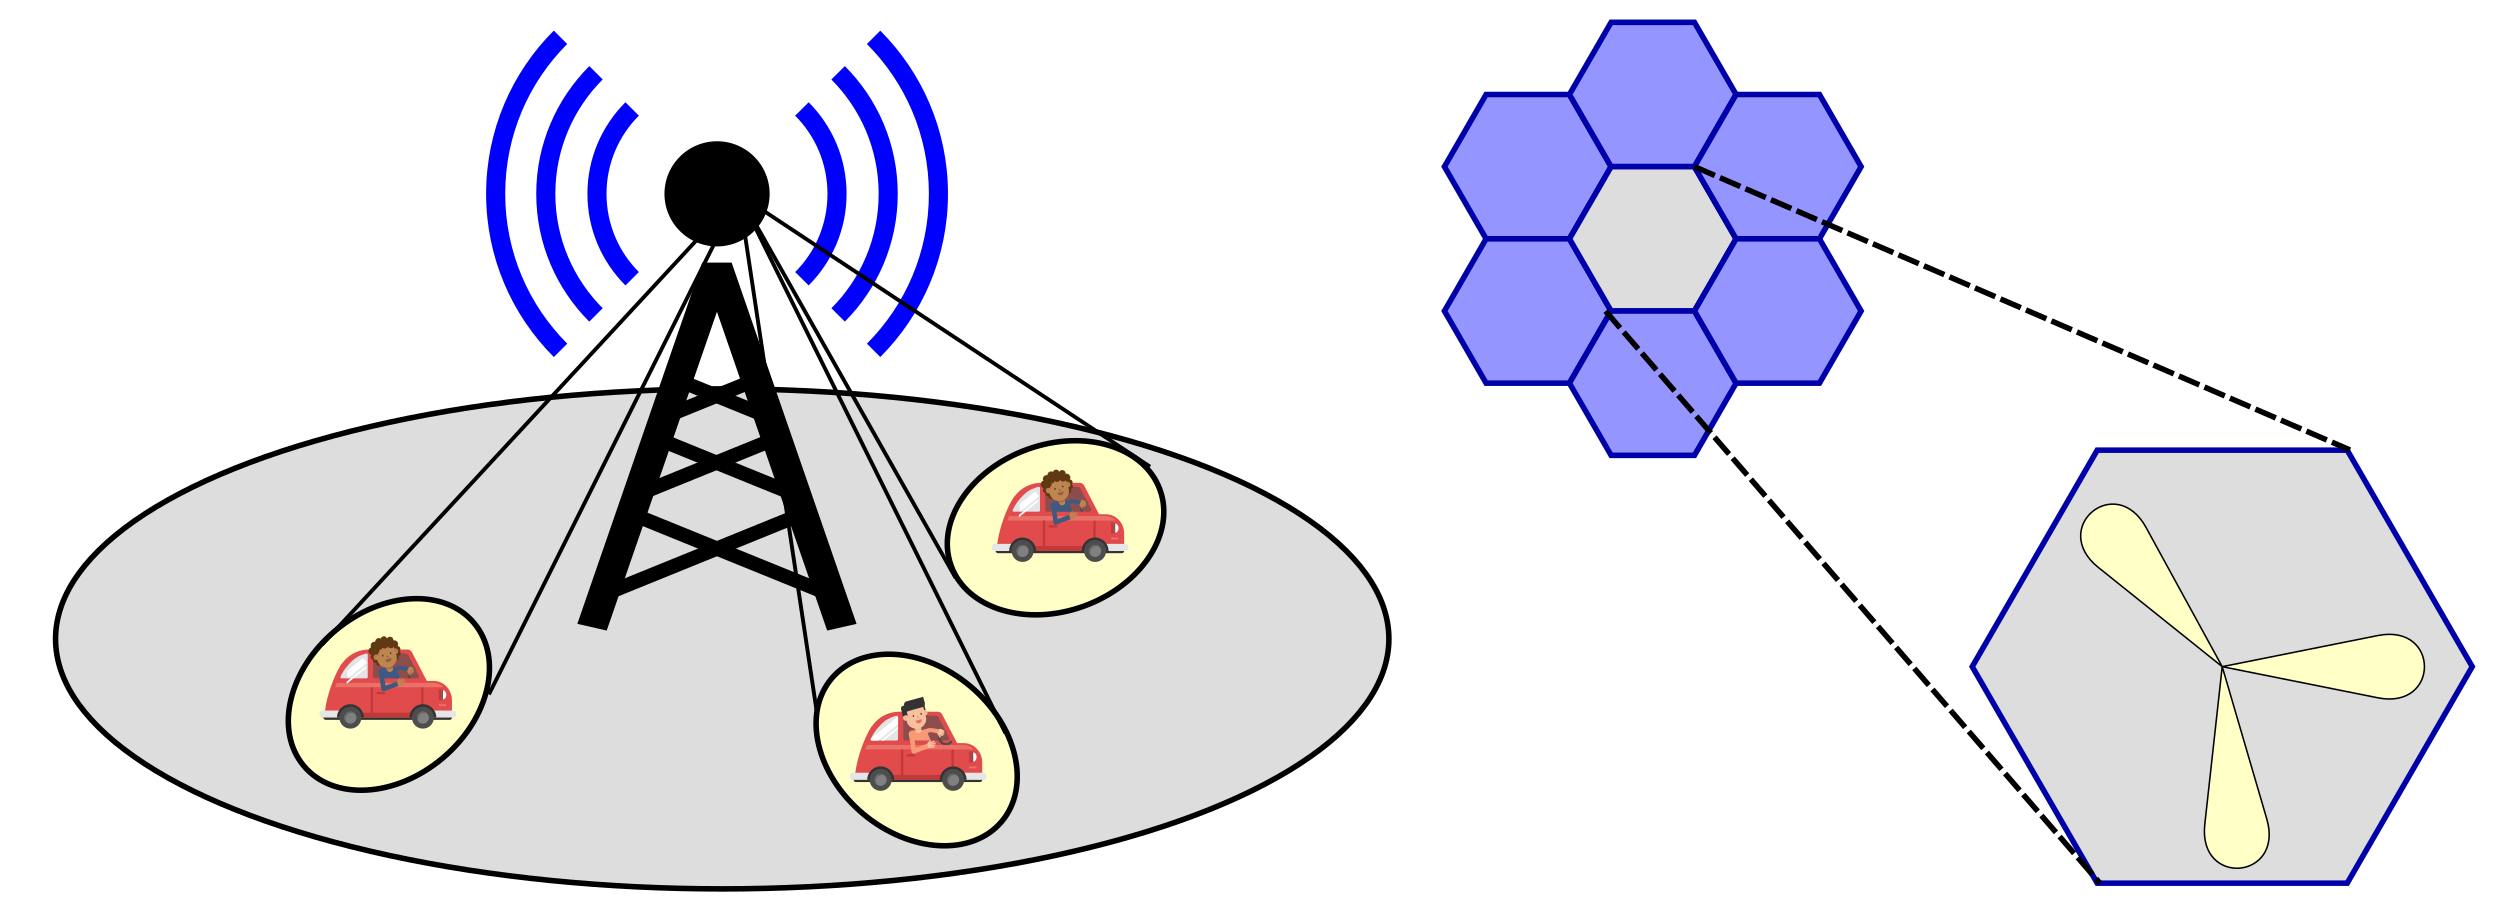 <svg width="450" height="165" viewBox="0 0 450 165" xmlns="http://www.w3.org/2000/svg"><ellipse cx="130" cy="115" rx="120" ry="45" transform="rotate(0 130 115)" stroke-width="1" stroke="#000000" fill="#dddddd"></ellipse><ellipse cx="70" cy="125" rx="20" ry="15" transform="rotate(-40 70 125)" stroke-width="1" stroke="#000000" fill="#FFFFC6"></ellipse><ellipse cx="190" cy="95" rx="20" ry="15" transform="rotate(-20 190 95)" stroke-width="1" stroke="#000000" fill="#FFFFC6"></ellipse><ellipse cx="165" cy="135" rx="20" ry="15" transform="rotate(40 165 135)" stroke-width="1" stroke="#000000" fill="#FFFFC6"></ellipse><polygon points="290,30 282.5,42.99 267.5,42.99 260,30 267.5,17.01 282.5,17.01" stroke="#0000aa" stroke-width="1" fill="#9595FF"></polygon><polygon points="290,55.981 282.5,68.971 267.5,68.971 260,55.981 267.5,42.99 282.5,42.99" stroke="#0000aa" stroke-width="1" fill="#9595FF"></polygon><polygon points="312.5,17.01 305,30 290,30 282.5,17.01 290,4.019 305,4.019" stroke="#0000aa" stroke-width="1" fill="#9595FF"></polygon><polygon points="312.5,42.99 305,55.981 290,55.981 282.5,42.99 290,30 305,30" fill="#dddddd" stroke="#0000aa" stroke-width="1"></polygon><polygon points="312.5,68.971 305,81.962 290,81.962 282.5,68.971 290,55.981 305,55.981" stroke="#0000aa" stroke-width="1" fill="#9595FF"></polygon><polygon points="335,30 327.5,42.99 312.5,42.99 305,30 312.5,17.01 327.5,17.01" stroke="#0000aa" stroke-width="1" fill="#9595FF"></polygon><polygon points="335,55.981 327.5,68.971 312.5,68.971 305,55.981 312.5,42.99 327.5,42.99" stroke="#0000aa" stroke-width="1" fill="#9595FF"></polygon><polygon points="445,120 422.5,158.971 377.5,158.971 355,120 377.5,81.029 422.5,81.029" fill="#dddddd" stroke="#0000aa" stroke-width="1"></polygon><g transform="translate(130,115) rotate(0) scale(1)"><g transform="translate(-48,-115) scale(0.55)"><g><svg xmlns:dc="http://purl.org/dc/elements/1.1/" xmlns:cc="http://creativecommons.org/ns#" xmlns:rdf="http://www.w3.org/1999/02/22-rdf-syntax-ns#" xmlns:svg="http://www.w3.org/2000/svg" xmlns="http://www.w3.org/2000/svg" version="1.1" width="171.156" height="215.574" id="svg2">
  <title id="title8321">Wireless Symbol</title>
  <defs id="defs4"></defs>
  <path d="M 32.156,10.001 C 18.47,23.681 10,42.586 10,63.438 10,84.291 18.471,103.167 32.156,116.844 L 32.188,116.844 36.562,112.469 C 24.018,99.932 16.25,82.602 16.25,63.438 16.25,44.274 23.985,26.947 36.531,14.407 L 32.156,10.001 z M 139,10.032 134.625,14.407 C 147.165,26.947 154.906,44.274 154.906,63.438 154.906,82.602 147.162,99.932 134.625,112.469 L 139,116.844 C 152.677,103.167 161.156,84.291 161.156,63.438 161.156,42.594 152.671,23.711 139,10.032 z M 43.781,21.626 C 33.069,32.338 26.406,47.122 26.406,63.438 26.406,79.754 33.032,94.541 43.75,105.251 L 43.781,105.251 48.156,100.876 C 38.579,91.306 32.656,78.065 32.656,63.438 32.656,48.811 38.584,35.573 48.156,26.001 L 43.781,21.626 z M 127.406,21.626 123,26.001 C 123.005,26.006 122.995,26.027 123,26.032 132.556,35.603 138.469,48.819 138.469,63.438 138.469,78.065 132.562,91.306 123,100.876 L 127.406,105.251 C 138.108,94.541 144.719,79.754 144.719,63.438 144.719,47.122 138.112,32.338 127.406,21.626 z M 55.594,33.469 C 47.911,41.152 43.156,51.745 43.156,63.438 43.156,75.131 47.908,85.729 55.594,93.407 L 55.625,93.407 60,89.032 C 53.454,82.494 49.406,73.442 49.406,63.438 49.406,53.434 53.458,44.386 60,37.844 L 55.594,33.469 z M 115.562,33.469 111.156,37.844 C 111.161,37.85 111.151,37.87 111.156,37.876 117.682,44.416 121.719,53.442 121.719,63.438 121.719,73.442 117.686,82.494 111.156,89.032 L 115.562,93.407 C 123.233,85.729 127.969,75.131 127.969,63.438 127.969,51.745 123.238,41.152 115.562,33.469 z" id="path2987" style="font-size:medium;font-style:normal;font-variant:normal;font-weight:normal;font-stretch:normal;text-indent:0;text-align:start;text-decoration:none;line-height:normal;letter-spacing:normal;word-spacing:normal;text-transform:none;direction:ltr;block-progression:tb;writing-mode:lr-tb;text-anchor:start;baseline-shift:baseline;color:#000000;fill:#0000ff;fill-opacity:1;stroke:none;stroke-width:7.5;marker:none;visibility:visible;display:inline;overflow:visible;enable-background:accumulate;font-family:Sans;-inkscape-font-specification:Sans"></path>
  <path d="M 102.788,63.439 A 17.207,17.207 0 1 1 68.373,63.439 17.207,17.207 0 1 1 102.788,63.439 z" id="path2985" style="color:#000000;fill:#000000;fill-opacity:1;stroke:none;stroke-width:5;marker:none;visibility:visible;display:inline;overflow:visible;enable-background:accumulate"></path>
  <g transform="matrix(0.808,0,0,0.656,-203.026,-230.802)" id="g3953">
    <path d="M 308.214,658.791 357.143,484.505 406.071,658.791" id="path3821" style="fill:none;stroke:#000000;stroke-width:12.365;stroke-linecap:square;stroke-linejoin:bevel;stroke-miterlimit:4;stroke-opacity:1;stroke-dasharray:none"></path>
    <g transform="translate(-155.323,39.598)" id="g3914">
      <path d="M 465.176,609.562 547.756,568.255" id="path3823" style="fill:none;stroke:#000000;stroke-width:6.87;stroke-linecap:butt;stroke-linejoin:miter;stroke-miterlimit:4;stroke-opacity:1;stroke-dasharray:none"></path>
      <path d="M 559.756,609.562 477.176,568.255" id="path3823-6" style="fill:none;stroke:#000000;stroke-width:6.87;stroke-linecap:butt;stroke-linejoin:miter;stroke-miterlimit:4;stroke-opacity:1;stroke-dasharray:none"></path>
    </g>
    <g transform="matrix(0.609,0,0,0.609,44.82,225.808)" id="g3914-5">
      <path d="M 465.176,609.562 547.756,568.255" id="path3823-7" style="fill:none;stroke:#000000;stroke-width:11.272;stroke-linecap:butt;stroke-linejoin:miter;stroke-miterlimit:4;stroke-opacity:1;stroke-dasharray:none"></path>
      <path d="M 559.756,609.562 477.176,568.255" id="path3823-6-6" style="fill:none;stroke:#000000;stroke-width:11.272;stroke-linecap:butt;stroke-linejoin:miter;stroke-miterlimit:4;stroke-opacity:1;stroke-dasharray:none"></path>
    </g>
    <g transform="matrix(0.511,0,0,0.511,95.088,249.879)" id="g3914-9">
      <path d="M 465.176,609.562 547.756,568.255" id="path3823-1" style="fill:none;stroke:#000000;stroke-width:13.434;stroke-linecap:butt;stroke-linejoin:miter;stroke-miterlimit:4;stroke-opacity:1;stroke-dasharray:none"></path>
      <path d="M 559.756,609.562 477.176,568.255" id="path3823-6-4" style="fill:none;stroke:#000000;stroke-width:13.434;stroke-linecap:butt;stroke-linejoin:miter;stroke-miterlimit:4;stroke-opacity:1;stroke-dasharray:none"></path>
    </g>
  </g>
</svg></g></g></g><g transform="translate(73,125) rotate(0) scale(1)"><g transform="translate(-37.5,-15.5) scale(0.15)"><g><svg version="1.1" id="Layer_1" xmlns="http://www.w3.org/2000/svg" xmlns:xlink="http://www.w3.org/1999/xlink" x="0px" y="0px" viewBox="0 0 1920 1080" style="enable-background:new 0 0 1920 1080;" xml:space="preserve">
<style type="text/css">
	.blckst0{fill:#E24B4B;}
	.blckst1{fill:#E6E6E6;}
	.blckst2{fill:#C13A3A;}
	.blckst3{fill:#333333;}
	.blckst4{fill:#4D4D4D;}
	.blckst5{fill:#808080;}
	.blckst6{fill:#666666;}
	.blckst7{fill:#EA7168;}
	.blckst8{fill:#E2E4E8;}
	.blckst9{fill:#8E4D4D;}
	.blckst10{fill:#405A7F;}
	.blckst11{fill:#BF844F;}
	.blckst12{clip-path:url(#SVGID_2_);fill:none;stroke:#4D4D4D;stroke-width:18;stroke-miterlimit:10;}
	.blckst13{fill:#A06D42;}
	.blckst14{fill:#603813;}
	.blckst15{fill:#8C6239;}
	.blckst16{clip-path:url(#SVGID_4_);fill:#FFFFFF;}
	.blckst17{fill:#FFFFFF;}
</style>
<path class="blckst0" d="M626,433.2c0,0-41,46.9-86.2,174.4c-49.4,139.3-49.4,217.9-49.4,217.9h67.8L626,433.2z"></path>
<path class="blckst0" d="M1488.1,858.7H471.5l105-288.5h768c79.3,0,143.5,68,143.5,151.9V858.7z"></path>
<path class="blckst1" d="M603.8,859.5H469.6c-11.7,0-21.2-9.5-21.2-21.2v-14.5c0-11.7,9.5-21.2,21.2-21.2h134.2V859.5z"></path>
<rect x="776.6" y="819.8" class="blckst2" width="396.8" height="38.7"></rect>
<path class="blckst1" d="M1331.6,859.5h168c11.7,0,21.2-9.5,21.2-21.2v-14.5c0-11.7-9.5-21.2-21.2-21.2h-168V859.5z"></path>
<path class="blckst3" d="M690.2,752.8c-58.4,0-105.7,47.3-105.7,105.7h211.4C795.9,800.1,748.6,752.8,690.2,752.8z"></path>
<path class="blckst3" d="M1470.8,875.8H495.7c-9.6,0-17.3-7.7-17.3-17.3v0h1009.7v0C1488.1,868,1480.3,875.8,1470.8,875.8z"></path>
<circle class="blckst4" cx="690.2" cy="858.5" r="86.4"></circle>
<circle class="blckst5" cx="690.2" cy="858.5" r="47.2"></circle>
<path class="blckst6" d="M653,868.5c0-26.1,21.1-47.2,47.2-47.2c10.5,0,20.2,3.4,28,9.2c-8.6-11.7-22.4-19.2-38-19.2  c-26.1,0-47.2,21.1-47.2,47.2c0,15.6,7.6,29.4,19.2,38C656.4,888.7,653,879,653,868.5z"></path>
<rect x="1245.8" y="619.4" class="blckst2" width="18.7" height="206.1"></rect>
<path class="blckst3" d="M1259.8,752.8c-58.4,0-105.7,47.3-105.7,105.7h211.4C1365.5,800.1,1318.1,752.8,1259.8,752.8z"></path>
<circle class="blckst4" cx="1259.8" cy="858.5" r="86.4"></circle>
<circle class="blckst5" cx="1259.8" cy="858.5" r="47.2"></circle>
<path class="blckst6" d="M1222.5,868.5c0-26.1,21.1-47.2,47.2-47.2c10.5,0,20.2,3.4,28,9.2c-8.6-11.7-22.4-19.2-38-19.2  c-26.1,0-47.2,21.1-47.2,47.2c0,15.6,7.6,29.4,19.2,38C1226,888.7,1222.5,879,1222.5,868.5z"></path>
<path class="blckst7" d="M1420.2,619.4H570.4l14.1-35.2H1335C1367,584.2,1401.4,597.4,1420.2,619.4z"></path>
<path class="blckst0" d="M1297.8,583.9H576.5v0c0-143.9,116.6-260.5,260.5-260.5h302.8c13.9,0,26.7,7.8,33.1,20.1L1297.8,583.9z"></path>
<path class="blckst8" d="M621.5,550c-7.4,0-12.2-7-9-13c13-24.6,23.7-55.8,84.6-117.6c44.7-45.4,91.4-56.8,116.4-64.4  c6.5-1.9,13.2,2.5,13.2,8.7v177.2c0,5-4.5,9.1-10,9.1H621.5z"></path>
<path class="blckst2" d="M954.2,675.5h-50c-5.4,0-9.8-4.4-9.8-9.8l0,0c0-5.4,4.4-9.8,9.8-9.8h50c5.4,0,9.8,4.4,9.8,9.8l0,0  C964,671.2,959.6,675.5,954.2,675.5z"></path>
<path class="blckst9" d="M1214.8,550H882.2c-8,0-14.5-6.5-14.5-14.5V369c0-8,6.5-14.5,14.5-14.5h247.2c5.4,0,10.4,3,12.9,7.9l85.4,166.5  C1232.6,538.5,1225.6,550,1214.8,550z"></path>
<g>
	<path class="blckst10" d="M1083.7,550h-152l-20.5-48c0-17.5,10.8-31.7,24.2-31.7H1039c13.4,0,16.3,12.7,24.2,31.7L1083.7,550z"></path>
	<path class="blckst10" d="M1180.3,481.3l0.1,2c0.6,9.6-5.7,17.8-14.1,18.4c0,0-76.3-21.9-90-17c-19.6,7-66,22.8-66,22.8   c-8.4,0.5-15.7-6.8-16.3-16.4l-0.1-2c-0.6-9.6,5.7-17.8,14.1-18.4c0,0,35.2-12.5,58.8-18c21.9-5.1,97.2,12.2,97.2,12.2   C1172.4,464.3,1179.7,471.7,1180.3,481.3z"></path>
	<path class="blckst10" d="M925.3,479.5l2-0.3c9.5-1.6,18.5,4.9,20.1,14.4L970.2,631c1.6,9.5-4.9,18.5-14.4,20.1l-2,0.3   c-9.5,1.6-18.5-4.9-20.1-14.4L911,499.6C909.4,490.1,915.8,481.1,925.3,479.5z"></path>
	<path class="blckst10" d="M1072.3,588L1072.3,588c3.6,9.5-1.2,20.2-10.8,23.8l-102.9,38.6c-9.5,3.6-20.2-1.2-23.8-10.8v0   c-3.6-9.5,1.2-20.2,10.8-23.8l102.9-38.6C1058.1,573.6,1068.7,578.5,1072.3,588z"></path>
	<g>
		<path class="blckst11" d="M1073.4,597.5l1.2,11.3l35.3-3.7c3.1-0.3,5.4-3.1,5.1-6.2l0,0c-0.3-3.1-3.1-5.4-6.2-5.1L1073.4,597.5z"></path>
		<path class="blckst11" d="M1072.3,585.8l1.6,11.3l42.5-5.9c3.1-0.4,5.3-3.3,4.8-6.4l0,0c-0.4-3.1-3.3-5.3-6.4-4.8L1072.3,585.8z"></path>
		<path class="blckst11" d="M1075,575l2.8,11l41.6-10.5c3-0.8,4.9-3.9,4.1-6.9l0,0c-0.8-3-3.9-4.9-6.9-4.1L1075,575z"></path>
		<path class="blckst11" d="M1067.8,568.7l4.8,10.3l39-18c2.8-1.3,4.1-4.7,2.8-7.5l0,0c-1.3-2.8-4.7-4.1-7.5-2.8L1067.8,568.7z"></path>
		<path class="blckst11" d="M1059.7,568.8l8.9,7.1l16.1-20.2c2-2.5,1.6-6-0.9-8l0,0c-2.5-2-6-1.6-8,0.9L1059.7,568.8z"></path>
		<path class="blckst11" d="M1065.6,564.7l8.8-2.2c1.6-0.4,3.2,0.6,3.6,2.2l9.7,38.4c0.4,1.6-0.6,3.2-2.2,3.6l-8.8,2.2    c-6.1,1.5-12.2-2.2-13.7-8.2l-5.6-22.3C1055.9,572.4,1059.5,566.2,1065.6,564.7z"></path>
	</g>
	<g>
		<defs>
			<polygon id="SVGID_1_" points="1179.9,437.9 1241,550 1122.3,550 1109.9,470.3    "></polygon>
		</defs>
		<clipPath id="SVGID_2_">
			<use xlink:href="#SVGID_1_" style="overflow:visible;"></use>
		</clipPath>
		<circle class="blckst12" cx="1203.8" cy="525.1" r="53.4"></circle>
	</g>
	<g>
		<path class="blckst11" d="M1141.8,490.9L1141.8,490.9c3-1.4,6.5-0.1,7.9,2.8l11.6,24.6c1.4,3,0.1,6.5-2.8,7.9l0,0    c-3,1.4-6.5,0.1-7.9-2.8l-11.6-24.6C1137.6,495.9,1138.8,492.3,1141.8,490.9z"></path>
		<path class="blckst11" d="M1160.6,458.2l8.8,3.8c3.8,1.6,5.5,6.1,3.9,9.9l-13,29.8c-1.6,3.8-6.1,5.5-9.9,3.9l-8.8-3.8    c-4-1.8-5.9-6.4-4.1-10.5l12.6-29C1151.9,458.3,1156.6,456.4,1160.6,458.2z"></path>
		<path class="blckst11" d="M1143.3,496L1143.3,496c1.3-3,4.8-4.4,7.8-3.1l25,10.9c3,1.3,4.4,4.8,3.1,7.8l0,0c-1.3,3-4.8,4.4-7.8,3.1    l-25-10.9C1143.4,502.5,1142,499,1143.3,496z"></path>
		<path class="blckst11" d="M1153,487.3L1153,487.3c1.3-3,4.8-4.4,7.8-3.1l25,10.9c3,1.3,4.4,4.8,3.1,7.8v0c-1.3,3-4.8,4.4-7.8,3.1    l-25-10.9C1153.1,493.8,1151.7,490.3,1153,487.3z"></path>
		<path class="blckst11" d="M1155,475.2L1155,475.2c1.3-3,4.8-4.4,7.8-3.1l25,10.9c3,1.3,4.4,4.8,3.1,7.8v0c-1.3,3-4.8,4.4-7.8,3.1    l-25-10.9C1155,481.7,1153.7,478.2,1155,475.2z"></path>
		<path class="blckst11" d="M1155.7,462.6L1155.7,462.6c1.3-3,4.8-4.4,7.8-3.1l25,10.9c3,1.3,4.4,4.8,3.1,7.8l0,0    c-1.3,3-4.8,4.4-7.8,3.1l-25-10.9C1155.8,469.1,1154.4,465.6,1155.7,462.6z"></path>
	</g>
	<path class="blckst11" d="M1023.7,468.6c4,12.8-3,26.6-15.8,30.6l0,0l-0.2,0.1c-12.8,4-26.7-3.2-30.7-15.9l-6.5-20.5l46.7-14.8   L1023.7,468.6z"></path>
	<path class="blckst13" d="M975.3,478c10.3,1,20.4,0.2,29.4-2.7c6.3-2,12.4-5.1,18.3-9l-4.7-14.8l-46.7,14.8L975.3,478z"></path>
	<g>
		<path class="blckst14" d="M1082.2,312.8c-3-9.5-11.6-15.6-21-15.9c4.2-7.2,5.4-16,2.7-24.5c-4.8-15.2-20.4-24-35.7-20.6    c0.3-3.3-0.1-6.8-1.2-10.2c-4.5-14.2-19.6-22.1-33.8-17.6c-7,2.2-12.5,7-15.7,13c0-0.1,0-0.1-0.1-0.2    c-4.2-13.2-18.2-20.5-31.4-16.3c-8.4,2.6-14.4,9.3-16.6,17.2c-6.9-4.2-15.5-5.5-23.9-2.9c-12.7,4-20.6,15.8-20.3,28.5    c-4.9-1.1-10.2-1-15.3,0.6c-15.3,4.8-23.8,21.2-19,36.5c0.7,2.1,1.5,4,2.6,5.8c-16.1,5.2-25,22.5-19.9,38.6    c3.4,10.8,12.3,18.5,22.6,20.8c-5.6,5.8-8,14.4-5.4,22.6c2.9,9,10.8,15,19.7,15.7c-1.3,3.8-1.5,8.1-0.2,12.2    c3,9.6,12.9,15.2,22.6,13.1c-0.2,2.5,0.1,5,0.9,7.5c3.3,10.5,14.5,16.3,24.9,13c7.2-2.3,12.3-8.4,13.6-15.3    c17.6,5.5,37,5.8,55.9-0.2c19.2-6.1,35-17.7,46.4-32.6c5.2,5.9,13.6,8.5,21.6,6c10.9-3.4,16.9-15,13.5-25.9    c-0.6-1.9-1.5-3.7-2.6-5.3c0.6-0.1,1.2-0.3,1.8-0.5c12.3-3.9,19.2-17.1,15.3-29.4c-1.4-4.5-4.1-8.2-7.4-11    C1082.4,329.6,1084.8,321,1082.2,312.8z"></path>
		<path class="blckst11" d="M1000.6,463.3c-33.2,10.5-82.4-5.9-95.3-46.6l-19.9-63.1c-10.4-32.8,7.8-67.9,40.7-78.2l28-8.8    c32.8-10.4,67.9,7.8,78.2,40.7l19.9,63.1C1065,411,1033.8,452.8,1000.6,463.3z"></path>

			<rect x="871.5" y="347.7" transform="matrix(0.954 -0.301 0.301 0.954 -69.278 285.071)" class="blckst14" width="36.3" height="39"></rect>

			<ellipse transform="matrix(0.954 -0.301 0.301 0.954 -74.055 287.295)" class="blckst11" cx="894.4" cy="383.7" rx="21.9" ry="21.9"></ellipse>
		<path class="blckst15" d="M891.2,388c-1.3-4.1,1-8.4,5.1-9.7c1.1-0.4,2.3-0.4,3.4-0.3c-2-1.8-4.8-2.5-7.5-1.6    c-4.1,1.3-6.4,5.7-5.1,9.7c0.9,3,3.5,5,6.4,5.3C892.4,390.5,891.6,389.4,891.2,388z"></path>

			<ellipse transform="matrix(0.954 -0.301 0.301 0.954 -67.706 301.95)" class="blckst3" cx="945.1" cy="370.5" rx="5" ry="8.8"></ellipse>

			<ellipse transform="matrix(0.954 -0.301 0.301 0.954 -59.131 319.301)" class="blckst3" cx="1005.7" cy="351.4" rx="5" ry="8.8"></ellipse>
		<path class="blckst15" d="M973.5,371.1l4.8,15.1c0.2,0.7,1.2,0.9,1.9,0.7l8.9-2.8c2.4-0.8,2.9-4,0.7-5.4l-14.3-9.2    C974.6,368.9,973.2,369.9,973.5,371.1z"></path>

			<ellipse transform="matrix(0.954 -0.301 0.301 0.954 -52.962 329.972)" class="blckst11" cx="1043.3" cy="336.7" rx="21.9" ry="21.9"></ellipse>
		<path class="blckst15" d="M1051.2,337.4c-1.3-4.1-5.7-6.4-9.7-5.1c-1.1,0.4-2.1,1-2.9,1.7c0.6-2.6,2.5-4.8,5.2-5.6    c4.1-1.3,8.4,1,9.7,5.1c0.9,3,0,6.1-2.1,8C1051.6,340.2,1051.6,338.8,1051.2,337.4z"></path>
		<path class="blckst14" d="M1028,280.2l-2.6-8.1c-5.1-16-22.2-24.9-38.2-19.9l-92.6,29.3c-16,5.1-24.9,22.2-19.9,38.2l7,22.2    c-0.1,3,0.7,5.7,2.5,8l5.2,5.1c7,4,16.7,2.3,23.1-4.7c6.1-6.6,7.1-15.8,3.3-22.4l1.5-1.6c3.1,0.6,6.4,0.5,9.7-0.5    c8.3-2.6,13.7-10.3,13.7-18.6c5.8,7.6,16.6,11.1,27,7.8c7.8-2.5,13.6-8.1,16.2-14.7c3.5,5.6,9.5,10.2,17,12.2    c13.9,3.7,27.9-2.8,31-14.5C1033.6,291.9,1031.8,285.5,1028,280.2z"></path>
	</g>
	<path class="blckst15" d="M963.5,404.6c4.1,13,18,20.2,31,16.1h0c13-4.1,20.2-18,16.1-31"></path>
</g>
<rect x="849" y="619.4" class="blckst2" width="18.7" height="206.1"></rect>
<g>
	<defs>
		<path id="SVGID_3_" d="M621.5,550c-7.4,0-12.2-7-9-13c13-24.6,23.7-55.8,84.6-117.6c44.7-45.4,91.4-56.8,116.4-64.4    c6.5-1.9,13.2,2.5,13.2,8.7v177.2c0,5-4.5,9.1-10,9.1H621.5z"></path>
	</defs>
	<clipPath id="SVGID_4_">
		<use xlink:href="#SVGID_3_" style="overflow:visible;"></use>
	</clipPath>

		<rect x="571.6" y="448.8" transform="matrix(0.776 -0.631 0.631 0.776 -135.804 564.219)" class="blckst16" width="309.1" height="48.9"></rect>

		<rect x="592.7" y="494.2" transform="matrix(0.776 -0.631 0.631 0.776 -145.016 594)" class="blckst16" width="341.6" height="13.8"></rect>
</g>
<path class="blckst17" d="M1416.8,643.6c-2.9,0-5.7,0.6-8.3,1.7v68.1c2.6,1.1,5.4,1.7,8.3,1.7c15,0,27.2-16,27.2-35.7  C1444,659.6,1431.8,643.6,1416.8,643.6z"></path>
<rect x="1384.8" y="636.6" class="blckst2" width="19.9" height="85.4"></rect>
<path class="blckst9" d="M1408.2,722.1h-3.6v-85.4h3.6c5.4,0,9.7,4.3,9.7,9.7v66C1417.9,717.7,1413.6,722.1,1408.2,722.1z"></path>
<path class="blckst7" d="M1436.3,768.2h-43.8c-4.3,0-7.7-3.5-7.7-7.7l0,0c0-4.3,3.5-7.7,7.7-7.7h43.8c4.3,0,7.7,3.5,7.7,7.7l0,0  C1444,764.8,1440.5,768.2,1436.3,768.2z"></path>
</svg></g></g></g><g transform="translate(194,95) rotate(0) scale(1)"><g transform="translate(-37.5,-15.5) scale(0.15)"><g><svg version="1.1" id="Layer_1" xmlns="http://www.w3.org/2000/svg" xmlns:xlink="http://www.w3.org/1999/xlink" x="0px" y="0px" viewBox="0 0 1920 1080" style="enable-background:new 0 0 1920 1080;" xml:space="preserve">
<style type="text/css">
	.blckst0{fill:#E24B4B;}
	.blckst1{fill:#E6E6E6;}
	.blckst2{fill:#C13A3A;}
	.blckst3{fill:#333333;}
	.blckst4{fill:#4D4D4D;}
	.blckst5{fill:#808080;}
	.blckst6{fill:#666666;}
	.blckst7{fill:#EA7168;}
	.blckst8{fill:#E2E4E8;}
	.blckst9{fill:#8E4D4D;}
	.blckst10{fill:#405A7F;}
	.blckst11{fill:#BF844F;}
	.blckst12{clip-path:url(#SVGID_2_);fill:none;stroke:#4D4D4D;stroke-width:18;stroke-miterlimit:10;}
	.blckst13{fill:#A06D42;}
	.blckst14{fill:#603813;}
	.blckst15{fill:#8C6239;}
	.blckst16{clip-path:url(#SVGID_4_);fill:#FFFFFF;}
	.blckst17{fill:#FFFFFF;}
</style>
<path class="blckst0" d="M626,433.2c0,0-41,46.9-86.2,174.4c-49.4,139.3-49.4,217.9-49.4,217.9h67.8L626,433.2z"></path>
<path class="blckst0" d="M1488.1,858.7H471.5l105-288.5h768c79.3,0,143.5,68,143.5,151.9V858.7z"></path>
<path class="blckst1" d="M603.8,859.5H469.6c-11.7,0-21.2-9.5-21.2-21.2v-14.5c0-11.7,9.5-21.2,21.2-21.2h134.2V859.5z"></path>
<rect x="776.6" y="819.8" class="blckst2" width="396.8" height="38.7"></rect>
<path class="blckst1" d="M1331.6,859.5h168c11.7,0,21.2-9.5,21.2-21.2v-14.5c0-11.7-9.5-21.2-21.2-21.2h-168V859.5z"></path>
<path class="blckst3" d="M690.2,752.8c-58.4,0-105.7,47.3-105.7,105.7h211.4C795.9,800.1,748.6,752.8,690.2,752.8z"></path>
<path class="blckst3" d="M1470.8,875.8H495.7c-9.6,0-17.3-7.7-17.3-17.3v0h1009.7v0C1488.1,868,1480.3,875.8,1470.8,875.8z"></path>
<circle class="blckst4" cx="690.2" cy="858.5" r="86.4"></circle>
<circle class="blckst5" cx="690.2" cy="858.5" r="47.2"></circle>
<path class="blckst6" d="M653,868.5c0-26.1,21.1-47.2,47.2-47.2c10.5,0,20.2,3.4,28,9.2c-8.6-11.7-22.4-19.2-38-19.2  c-26.1,0-47.2,21.1-47.2,47.2c0,15.6,7.6,29.4,19.2,38C656.4,888.7,653,879,653,868.5z"></path>
<rect x="1245.8" y="619.4" class="blckst2" width="18.7" height="206.1"></rect>
<path class="blckst3" d="M1259.8,752.8c-58.4,0-105.7,47.3-105.7,105.7h211.4C1365.5,800.1,1318.1,752.8,1259.8,752.8z"></path>
<circle class="blckst4" cx="1259.8" cy="858.5" r="86.4"></circle>
<circle class="blckst5" cx="1259.8" cy="858.5" r="47.2"></circle>
<path class="blckst6" d="M1222.5,868.5c0-26.1,21.1-47.2,47.2-47.2c10.5,0,20.2,3.4,28,9.2c-8.6-11.7-22.4-19.2-38-19.2  c-26.1,0-47.2,21.1-47.2,47.2c0,15.6,7.6,29.4,19.2,38C1226,888.7,1222.5,879,1222.5,868.5z"></path>
<path class="blckst7" d="M1420.2,619.4H570.4l14.1-35.2H1335C1367,584.2,1401.4,597.4,1420.2,619.4z"></path>
<path class="blckst0" d="M1297.8,583.9H576.5v0c0-143.9,116.6-260.5,260.5-260.5h302.8c13.9,0,26.7,7.8,33.1,20.1L1297.8,583.9z"></path>
<path class="blckst8" d="M621.5,550c-7.4,0-12.2-7-9-13c13-24.6,23.7-55.8,84.6-117.6c44.7-45.4,91.4-56.8,116.4-64.4  c6.5-1.9,13.2,2.5,13.2,8.7v177.2c0,5-4.5,9.1-10,9.1H621.5z"></path>
<path class="blckst2" d="M954.2,675.5h-50c-5.4,0-9.8-4.4-9.8-9.8l0,0c0-5.4,4.4-9.8,9.8-9.8h50c5.4,0,9.8,4.4,9.8,9.8l0,0  C964,671.2,959.6,675.5,954.2,675.5z"></path>
<path class="blckst9" d="M1214.8,550H882.2c-8,0-14.5-6.5-14.5-14.5V369c0-8,6.5-14.5,14.5-14.5h247.2c5.4,0,10.4,3,12.9,7.9l85.4,166.5  C1232.6,538.5,1225.6,550,1214.8,550z"></path>
<g>
	<path class="blckst10" d="M1083.7,550h-152l-20.5-48c0-17.5,10.8-31.7,24.2-31.7H1039c13.4,0,16.3,12.7,24.2,31.7L1083.7,550z"></path>
	<path class="blckst10" d="M1180.3,481.3l0.1,2c0.6,9.6-5.7,17.8-14.1,18.4c0,0-76.3-21.9-90-17c-19.6,7-66,22.8-66,22.8   c-8.4,0.5-15.7-6.8-16.3-16.4l-0.1-2c-0.6-9.6,5.7-17.8,14.1-18.4c0,0,35.2-12.5,58.8-18c21.9-5.1,97.2,12.2,97.2,12.2   C1172.4,464.3,1179.7,471.7,1180.3,481.3z"></path>
	<path class="blckst10" d="M925.3,479.5l2-0.3c9.5-1.6,18.5,4.9,20.1,14.4L970.2,631c1.6,9.5-4.9,18.5-14.4,20.1l-2,0.3   c-9.5,1.6-18.5-4.9-20.1-14.4L911,499.6C909.4,490.1,915.8,481.1,925.3,479.5z"></path>
	<path class="blckst10" d="M1072.3,588L1072.3,588c3.6,9.5-1.2,20.2-10.8,23.8l-102.9,38.6c-9.5,3.6-20.2-1.2-23.8-10.8v0   c-3.6-9.5,1.2-20.2,10.8-23.8l102.9-38.6C1058.1,573.6,1068.7,578.5,1072.3,588z"></path>
	<g>
		<path class="blckst11" d="M1073.4,597.5l1.2,11.3l35.3-3.7c3.1-0.3,5.4-3.1,5.1-6.2l0,0c-0.3-3.1-3.1-5.4-6.2-5.1L1073.4,597.5z"></path>
		<path class="blckst11" d="M1072.3,585.8l1.6,11.3l42.5-5.9c3.1-0.4,5.3-3.3,4.8-6.4l0,0c-0.4-3.1-3.3-5.3-6.4-4.8L1072.3,585.8z"></path>
		<path class="blckst11" d="M1075,575l2.8,11l41.6-10.5c3-0.8,4.9-3.9,4.1-6.9l0,0c-0.8-3-3.9-4.9-6.9-4.1L1075,575z"></path>
		<path class="blckst11" d="M1067.8,568.7l4.8,10.3l39-18c2.8-1.3,4.1-4.7,2.8-7.5l0,0c-1.3-2.8-4.7-4.1-7.5-2.8L1067.8,568.7z"></path>
		<path class="blckst11" d="M1059.7,568.8l8.9,7.1l16.1-20.2c2-2.5,1.6-6-0.9-8l0,0c-2.5-2-6-1.6-8,0.9L1059.7,568.8z"></path>
		<path class="blckst11" d="M1065.6,564.7l8.8-2.2c1.6-0.4,3.2,0.6,3.6,2.2l9.7,38.4c0.4,1.6-0.6,3.2-2.2,3.6l-8.8,2.2    c-6.1,1.5-12.2-2.2-13.7-8.2l-5.6-22.3C1055.9,572.4,1059.5,566.2,1065.6,564.7z"></path>
	</g>
	<g>
		<defs>
			<polygon id="SVGID_1_" points="1179.9,437.9 1241,550 1122.3,550 1109.9,470.3    "></polygon>
		</defs>
		<clipPath id="SVGID_2_">
			<use xlink:href="#SVGID_1_" style="overflow:visible;"></use>
		</clipPath>
		<circle class="blckst12" cx="1203.8" cy="525.1" r="53.4"></circle>
	</g>
	<g>
		<path class="blckst11" d="M1141.8,490.9L1141.8,490.9c3-1.4,6.5-0.1,7.9,2.8l11.6,24.6c1.4,3,0.1,6.5-2.8,7.9l0,0    c-3,1.4-6.5,0.1-7.9-2.8l-11.6-24.6C1137.6,495.9,1138.8,492.3,1141.8,490.9z"></path>
		<path class="blckst11" d="M1160.6,458.2l8.8,3.8c3.8,1.6,5.5,6.1,3.9,9.9l-13,29.8c-1.6,3.8-6.1,5.5-9.9,3.9l-8.8-3.8    c-4-1.8-5.9-6.4-4.1-10.5l12.6-29C1151.9,458.3,1156.6,456.4,1160.6,458.2z"></path>
		<path class="blckst11" d="M1143.3,496L1143.3,496c1.3-3,4.8-4.4,7.8-3.1l25,10.9c3,1.3,4.4,4.8,3.1,7.8l0,0c-1.3,3-4.8,4.4-7.8,3.1    l-25-10.9C1143.4,502.5,1142,499,1143.3,496z"></path>
		<path class="blckst11" d="M1153,487.3L1153,487.3c1.3-3,4.8-4.4,7.8-3.1l25,10.9c3,1.3,4.4,4.8,3.1,7.8v0c-1.3,3-4.8,4.4-7.8,3.1    l-25-10.9C1153.1,493.8,1151.7,490.3,1153,487.3z"></path>
		<path class="blckst11" d="M1155,475.2L1155,475.2c1.3-3,4.8-4.4,7.8-3.1l25,10.9c3,1.3,4.4,4.8,3.1,7.8v0c-1.3,3-4.8,4.4-7.8,3.1    l-25-10.9C1155,481.7,1153.7,478.2,1155,475.2z"></path>
		<path class="blckst11" d="M1155.7,462.6L1155.7,462.6c1.3-3,4.8-4.4,7.8-3.1l25,10.9c3,1.3,4.4,4.8,3.1,7.8l0,0    c-1.3,3-4.8,4.4-7.8,3.1l-25-10.9C1155.8,469.1,1154.4,465.6,1155.7,462.6z"></path>
	</g>
	<path class="blckst11" d="M1023.7,468.6c4,12.8-3,26.6-15.8,30.6l0,0l-0.2,0.1c-12.8,4-26.7-3.2-30.7-15.9l-6.5-20.5l46.7-14.8   L1023.7,468.6z"></path>
	<path class="blckst13" d="M975.3,478c10.3,1,20.4,0.2,29.4-2.7c6.3-2,12.4-5.1,18.3-9l-4.7-14.8l-46.7,14.8L975.3,478z"></path>
	<g>
		<path class="blckst14" d="M1082.2,312.8c-3-9.5-11.6-15.6-21-15.9c4.2-7.2,5.4-16,2.7-24.5c-4.8-15.2-20.4-24-35.7-20.6    c0.3-3.3-0.1-6.8-1.2-10.2c-4.5-14.2-19.6-22.1-33.8-17.6c-7,2.2-12.5,7-15.7,13c0-0.1,0-0.1-0.1-0.2    c-4.2-13.2-18.2-20.5-31.4-16.3c-8.4,2.6-14.4,9.3-16.6,17.2c-6.9-4.2-15.5-5.5-23.9-2.9c-12.7,4-20.6,15.8-20.3,28.5    c-4.9-1.1-10.2-1-15.3,0.6c-15.3,4.8-23.8,21.2-19,36.5c0.7,2.1,1.5,4,2.6,5.8c-16.1,5.2-25,22.5-19.9,38.6    c3.4,10.8,12.3,18.5,22.6,20.8c-5.6,5.8-8,14.4-5.4,22.6c2.9,9,10.8,15,19.7,15.7c-1.3,3.8-1.5,8.1-0.2,12.2    c3,9.6,12.9,15.2,22.6,13.1c-0.2,2.5,0.1,5,0.9,7.5c3.3,10.5,14.5,16.3,24.9,13c7.2-2.3,12.3-8.4,13.6-15.3    c17.6,5.5,37,5.8,55.9-0.2c19.2-6.1,35-17.7,46.4-32.6c5.2,5.9,13.6,8.5,21.6,6c10.9-3.4,16.9-15,13.5-25.9    c-0.6-1.9-1.5-3.7-2.6-5.3c0.6-0.1,1.2-0.3,1.8-0.5c12.3-3.9,19.2-17.1,15.3-29.4c-1.4-4.5-4.1-8.2-7.4-11    C1082.4,329.6,1084.8,321,1082.2,312.8z"></path>
		<path class="blckst11" d="M1000.6,463.3c-33.2,10.5-82.4-5.9-95.3-46.6l-19.9-63.1c-10.4-32.8,7.8-67.9,40.7-78.2l28-8.8    c32.8-10.4,67.9,7.8,78.2,40.7l19.9,63.1C1065,411,1033.8,452.8,1000.6,463.3z"></path>

			<rect x="871.5" y="347.7" transform="matrix(0.954 -0.301 0.301 0.954 -69.278 285.071)" class="blckst14" width="36.3" height="39"></rect>

			<ellipse transform="matrix(0.954 -0.301 0.301 0.954 -74.055 287.295)" class="blckst11" cx="894.4" cy="383.7" rx="21.9" ry="21.9"></ellipse>
		<path class="blckst15" d="M891.2,388c-1.3-4.1,1-8.4,5.1-9.7c1.1-0.4,2.3-0.4,3.4-0.3c-2-1.8-4.8-2.5-7.5-1.6    c-4.1,1.3-6.4,5.7-5.1,9.7c0.9,3,3.5,5,6.4,5.3C892.4,390.5,891.6,389.4,891.2,388z"></path>

			<ellipse transform="matrix(0.954 -0.301 0.301 0.954 -67.706 301.95)" class="blckst3" cx="945.1" cy="370.5" rx="5" ry="8.8"></ellipse>

			<ellipse transform="matrix(0.954 -0.301 0.301 0.954 -59.131 319.301)" class="blckst3" cx="1005.7" cy="351.4" rx="5" ry="8.8"></ellipse>
		<path class="blckst15" d="M973.5,371.1l4.8,15.1c0.2,0.7,1.2,0.9,1.9,0.7l8.9-2.8c2.4-0.8,2.9-4,0.7-5.4l-14.3-9.2    C974.6,368.9,973.2,369.9,973.5,371.1z"></path>

			<ellipse transform="matrix(0.954 -0.301 0.301 0.954 -52.962 329.972)" class="blckst11" cx="1043.3" cy="336.7" rx="21.9" ry="21.9"></ellipse>
		<path class="blckst15" d="M1051.2,337.4c-1.3-4.1-5.7-6.4-9.7-5.1c-1.1,0.4-2.1,1-2.9,1.7c0.6-2.6,2.5-4.8,5.2-5.6    c4.1-1.3,8.4,1,9.7,5.1c0.9,3,0,6.1-2.1,8C1051.6,340.2,1051.6,338.8,1051.2,337.4z"></path>
		<path class="blckst14" d="M1028,280.2l-2.6-8.1c-5.1-16-22.2-24.9-38.2-19.9l-92.6,29.3c-16,5.1-24.9,22.2-19.9,38.2l7,22.2    c-0.1,3,0.7,5.7,2.5,8l5.2,5.1c7,4,16.7,2.3,23.1-4.7c6.1-6.6,7.1-15.8,3.3-22.4l1.5-1.6c3.1,0.6,6.4,0.5,9.7-0.5    c8.3-2.6,13.7-10.3,13.7-18.6c5.8,7.6,16.6,11.1,27,7.8c7.8-2.5,13.6-8.1,16.2-14.7c3.5,5.6,9.5,10.2,17,12.2    c13.9,3.7,27.9-2.8,31-14.5C1033.6,291.9,1031.8,285.5,1028,280.2z"></path>
	</g>
	<path class="blckst15" d="M963.5,404.6c4.1,13,18,20.2,31,16.1h0c13-4.1,20.2-18,16.1-31"></path>
</g>
<rect x="849" y="619.4" class="blckst2" width="18.7" height="206.1"></rect>
<g>
	<defs>
		<path id="SVGID_3_" d="M621.5,550c-7.4,0-12.2-7-9-13c13-24.6,23.7-55.8,84.6-117.6c44.7-45.4,91.4-56.8,116.4-64.4    c6.5-1.9,13.2,2.5,13.2,8.7v177.2c0,5-4.5,9.1-10,9.1H621.5z"></path>
	</defs>
	<clipPath id="SVGID_4_">
		<use xlink:href="#SVGID_3_" style="overflow:visible;"></use>
	</clipPath>

		<rect x="571.6" y="448.8" transform="matrix(0.776 -0.631 0.631 0.776 -135.804 564.219)" class="blckst16" width="309.1" height="48.9"></rect>

		<rect x="592.7" y="494.2" transform="matrix(0.776 -0.631 0.631 0.776 -145.016 594)" class="blckst16" width="341.6" height="13.8"></rect>
</g>
<path class="blckst17" d="M1416.8,643.6c-2.9,0-5.7,0.6-8.3,1.7v68.1c2.6,1.1,5.4,1.7,8.3,1.7c15,0,27.2-16,27.2-35.7  C1444,659.6,1431.8,643.6,1416.8,643.6z"></path>
<rect x="1384.8" y="636.6" class="blckst2" width="19.9" height="85.4"></rect>
<path class="blckst9" d="M1408.2,722.1h-3.6v-85.4h3.6c5.4,0,9.7,4.3,9.7,9.7v66C1417.9,717.7,1413.6,722.1,1408.2,722.1z"></path>
<path class="blckst7" d="M1436.3,768.2h-43.8c-4.3,0-7.7-3.5-7.7-7.7l0,0c0-4.3,3.5-7.7,7.7-7.7h43.8c4.3,0,7.7,3.5,7.7,7.7l0,0  C1444,764.8,1440.5,768.2,1436.3,768.2z"></path>
</svg></g></g></g><g transform="translate(169,137) rotate(0) scale(1)"><g transform="translate(-37.5,-15.5) scale(0.15)"><g><svg version="1.1" id="Layer_1" xmlns="http://www.w3.org/2000/svg" xmlns:xlink="http://www.w3.org/1999/xlink" x="0px" y="0px" viewBox="0 0 1920 1080" style="enable-background:new 0 0 1920 1080;" xml:space="preserve">
<style type="text/css">
	.st0{fill:#E24B4B;}
	.st1{fill:#E6E6E6;}
	.st2{fill:#C13A3A;}
	.st3{fill:#333333;}
	.st4{fill:#4D4D4D;}
	.st5{fill:#808080;}
	.st6{fill:#666666;}
	.st7{fill:#EA7168;}
	.st8{fill:#E2E4E8;}
	.st9{fill:#8E4D4D;}
	.st10{fill:#FFFFFF;}
	.st11{clip-path:url(#SVGID_2_);fill:none;stroke:#4D4D4D;stroke-width:18;stroke-miterlimit:10;}
	.st12{fill:#F69B76;}
	.st13{fill:#F8C09D;}
	.st14{fill:#EF937E;}
	.st15{fill:#F6AE8D;}
	.st16{fill:#E26C60;}
</style>
<path class="st0" d="M602,398.2c0,0-41,46.9-86.2,174.4c-49.4,139.3-49.4,217.9-49.4,217.9h67.8L602,398.2z"></path>
<path class="st0" d="M1464.1,823.7H447.5l105-288.5h768c79.3,0,143.5,68,143.5,151.9V823.7z"></path>
<path class="st1" d="M579.8,824.5H445.6c-11.7,0-21.2-9.5-21.2-21.2v-14.5c0-11.7,9.5-21.2,21.2-21.2h134.2V824.5z"></path>
<rect x="752.6" y="784.8" class="st2" width="396.8" height="38.7"></rect>
<path class="st1" d="M1307.6,824.5h168c11.7,0,21.2-9.5,21.2-21.2v-14.5c0-11.7-9.5-21.2-21.2-21.2h-168V824.5z"></path>
<path class="st3" d="M666.2,717.8c-58.4,0-105.7,47.3-105.7,105.7h211.4C771.9,765.1,724.6,717.8,666.2,717.8z"></path>
<path class="st3" d="M1446.8,840.8H471.7c-9.6,0-17.3-7.7-17.3-17.3v0h1009.7v0C1464.1,833,1456.3,840.8,1446.8,840.8z"></path>
<circle class="st4" cx="666.2" cy="823.5" r="86.4"></circle>
<circle class="st5" cx="666.2" cy="823.5" r="47.2"></circle>
<path class="st6" d="M629,833.5c0-26.1,21.1-47.2,47.2-47.2c10.5,0,20.2,3.4,28,9.2c-8.6-11.7-22.4-19.2-38-19.2  c-26.1,0-47.2,21.1-47.2,47.2c0,15.6,7.6,29.4,19.2,38C632.4,853.7,629,844,629,833.5z"></path>
<rect x="1221.8" y="584.4" class="st2" width="18.7" height="206.1"></rect>
<path class="st3" d="M1235.8,717.8c-58.4,0-105.7,47.3-105.7,105.7h211.4C1341.5,765.1,1294.1,717.8,1235.8,717.8z"></path>
<circle class="st4" cx="1235.8" cy="823.5" r="86.4"></circle>
<circle class="st5" cx="1235.8" cy="823.5" r="47.2"></circle>
<path class="st6" d="M1198.5,833.5c0-26.1,21.1-47.2,47.2-47.2c10.5,0,20.2,3.4,28,9.2c-8.6-11.7-22.4-19.2-38-19.2  c-26.1,0-47.2,21.1-47.2,47.2c0,15.6,7.6,29.4,19.2,38C1202,853.7,1198.5,844,1198.5,833.5z"></path>
<path class="st7" d="M1396.2,584.4H546.4l14.1-35.2H1311C1343,549.2,1377.4,562.4,1396.2,584.4z"></path>
<path class="st0" d="M1273.8,548.9H552.5v0c0-143.9,116.6-260.5,260.5-260.5h302.8c13.9,0,26.7,7.8,33.1,20.1L1273.8,548.9z"></path>
<path class="st8" d="M597.5,515c-7.4,0-12.2-7-9-13c13-24.6,23.7-55.8,84.6-117.6c44.7-45.4,91.4-56.8,116.4-64.4  c6.5-1.9,13.2,2.5,13.2,8.7v177.2c0,5-4.5,9.1-10,9.1H597.5z"></path>
<path class="st2" d="M930.2,640.5h-50c-5.4,0-9.8-4.4-9.8-9.8l0,0c0-5.4,4.4-9.8,9.8-9.8h50c5.4,0,9.8,4.4,9.8,9.8l0,0  C940,636.2,935.6,640.5,930.2,640.5z"></path>
<path class="st9" d="M1190.8,515H858.2c-8,0-14.5-6.5-14.5-14.5V334c0-8,6.5-14.5,14.5-14.5h247.2c5.4,0,10.4,3,12.9,7.9l85.4,166.5  C1208.6,503.5,1201.6,515,1190.8,515z"></path>
<rect x="825" y="584.4" class="st2" width="18.7" height="206.1"></rect>
<g>
	<path class="st10" d="M803,388v-59.4c0-1.1-0.4-2.1-0.8-3.1L591.1,497.1c-0.8,1.6-1.7,3.3-2.5,4.8c-3.2,6,1.6,13.1,9,13.1h49   L803,388z"></path>
	<polygon class="st10" points="803,423.6 803,405.8 668.4,515 690.3,515  "></polygon>
</g>
<path class="st10" d="M1392.8,608.6c-2.9,0-5.7,0.6-8.3,1.7v68.1c2.6,1.1,5.4,1.7,8.3,1.7c15,0,27.2-16,27.2-35.7  C1420,624.6,1407.8,608.6,1392.8,608.6z"></path>
<rect x="1360.8" y="601.6" class="st2" width="19.9" height="85.4"></rect>
<path class="st9" d="M1384.2,687.1h-3.6v-85.4h3.6c5.4,0,9.7,4.3,9.7,9.7v66C1393.9,682.7,1389.6,687.1,1384.2,687.1z"></path>
<path class="st7" d="M1412.3,733.2h-43.8c-4.3,0-7.7-3.5-7.7-7.7l0,0c0-4.3,3.5-7.7,7.7-7.7h43.8c4.3,0,7.7,3.5,7.7,7.7l0,0  C1420,729.8,1416.5,733.2,1412.3,733.2z"></path>
<g>
	<defs>
		<polygon id="SVGID_1_" points="1155.9,402.9 1217,515 1098.3,515 1085.9,435.3   "></polygon>
	</defs>
	<clipPath id="SVGID_2_">
		<use xlink:href="#SVGID_1_" style="overflow:visible;"></use>
	</clipPath>
	<circle class="st11" cx="1179.8" cy="490.1" r="53.4"></circle>
</g>
<path class="st12" d="M1156.3,446.3l0.1,2c0.6,9.6-5.7,17.8-14.1,18.4c0,0-76.3-21.9-90-17c-19.6,7-66,22.8-66,22.8  c-8.4,0.5-15.7-6.8-16.3-16.4l-0.1-2c-0.6-9.6,5.7-17.8,14.1-18.4c0,0,35.2-12.5,58.8-18c21.9-5.1,97.2,12.2,97.2,12.2  C1148.4,429.3,1155.7,436.7,1156.3,446.3z"></path>
<g>
	<path class="st13" d="M1117.8,455.9L1117.8,455.9c3-1.4,6.5-0.1,7.9,2.8l11.6,24.6c1.4,3,0.1,6.5-2.8,7.9l0,0   c-3,1.4-6.5,0.1-7.9-2.8l-11.6-24.6C1113.6,460.9,1114.8,457.3,1117.8,455.9z"></path>
	<path class="st13" d="M1136.6,423.2l8.8,3.8c3.8,1.6,5.5,6.1,3.9,9.9l-13,29.8c-1.6,3.8-6.1,5.5-9.9,3.9l-8.8-3.8   c-4-1.8-5.9-6.4-4.1-10.5l12.6-29C1127.9,423.3,1132.6,421.4,1136.6,423.2z"></path>
	<path class="st13" d="M1119.3,461L1119.3,461c1.3-3,4.8-4.4,7.8-3.1l25,10.9c3,1.3,4.4,4.8,3.1,7.8l0,0c-1.3,3-4.8,4.4-7.8,3.1   l-25-10.9C1119.4,467.5,1118,464,1119.3,461z"></path>
	<path class="st13" d="M1129,452.3L1129,452.3c1.3-3,4.8-4.4,7.8-3.1l25,10.9c3,1.3,4.4,4.8,3.1,7.8v0c-1.3,3-4.8,4.4-7.8,3.1   l-25-10.9C1129.1,458.8,1127.7,455.3,1129,452.3z"></path>
	<path class="st13" d="M1131,440.2L1131,440.2c1.3-3,4.8-4.4,7.8-3.1l25,10.9c3,1.3,4.4,4.8,3.1,7.8v0c-1.3,3-4.8,4.4-7.8,3.1   l-25-10.9C1131,446.7,1129.7,443.2,1131,440.2z"></path>
	<path class="st13" d="M1131.7,427.6L1131.7,427.6c1.3-3,4.8-4.4,7.8-3.1l25,10.9c3,1.3,4.4,4.8,3.1,7.8l0,0c-1.3,3-4.8,4.4-7.8,3.1   l-25-10.9C1131.8,434.1,1130.4,430.6,1131.7,427.6z"></path>
</g>
<path class="st12" d="M1059.7,515h-152l-20.5-48c0-17.5,10.8-31.7,24.2-31.7H1015c13.4,0,16.3,12.7,24.2,31.7L1059.7,515z"></path>
<path class="st12" d="M901.3,444.5l2-0.3c9.5-1.6,18.5,4.9,20.1,14.4L946.2,596c1.6,9.5-4.9,18.5-14.4,20.1l-2,0.3  c-9.5,1.6-18.5-4.9-20.1-14.4L887,464.6C885.4,455.1,891.8,446.1,901.3,444.5z"></path>
<path class="st12" d="M1048.3,553L1048.3,553c3.6,9.5-1.2,20.2-10.8,23.8l-102.9,38.6c-9.5,3.6-20.2-1.2-23.8-10.8v0  c-3.6-9.5,1.2-20.2,10.8-23.8l102.9-38.6C1034.1,538.6,1044.7,543.5,1048.3,553z"></path>
<g>
	<path class="st13" d="M1049.4,562.5l1.2,11.3l35.3-3.7c3.1-0.3,5.4-3.1,5.1-6.2l0,0c-0.3-3.1-3.1-5.4-6.2-5.1L1049.4,562.5z"></path>
	<path class="st13" d="M1048.3,550.8l1.6,11.3l42.5-5.9c3.1-0.4,5.3-3.3,4.8-6.4l0,0c-0.4-3.1-3.3-5.3-6.4-4.8L1048.3,550.8z"></path>
	<path class="st13" d="M1051,540l2.8,11l41.6-10.5c3-0.8,4.9-3.9,4.1-6.9l0,0c-0.8-3-3.9-4.9-6.9-4.1L1051,540z"></path>
	<path class="st13" d="M1043.8,533.7l4.8,10.3l39-18c2.8-1.3,4.1-4.7,2.8-7.5l0,0c-1.3-2.8-4.7-4.1-7.5-2.8L1043.8,533.7z"></path>
	<path class="st13" d="M1035.7,533.8l8.9,7.1l16.1-20.2c2-2.5,1.6-6-0.9-8l0,0c-2.5-2-6-1.6-8,0.9L1035.7,533.8z"></path>
	<path class="st13" d="M1041.6,529.7l8.8-2.2c1.6-0.4,3.2,0.6,3.6,2.2l9.7,38.4c0.4,1.6-0.6,3.2-2.2,3.6l-8.8,2.2   c-6.1,1.5-12.2-2.2-13.7-8.2l-5.6-22.3C1031.9,537.4,1035.5,531.2,1041.6,529.7z"></path>
</g>
<polygon class="st3" points="1023,286 1005.2,279.6 994.2,239.8 1009,235.7 "></polygon>
<ellipse transform="matrix(0.964 -0.266 0.266 0.964 -42.148 280.405)" class="st13" cx="1012.3" cy="295.5" rx="21.9" ry="21.9"></ellipse>
<path class="st14" d="M1020.1,296.6c-1.1-4.1-5.4-6.6-9.5-5.4c-1.1,0.3-2.1,0.9-3,1.6c0.7-2.6,2.7-4.7,5.4-5.5  c4.1-1.1,8.4,1.3,9.5,5.4c0.8,3-0.2,6.1-2.4,8C1020.4,299.4,1020.5,298,1020.1,296.6z"></path>
<path class="st13" d="M986.4,428.6c2,13.2-7,25.8-20.3,27.8l0,0l-0.2,0c-13.2,2-25.9-7.2-27.9-20.5l-3.3-21.3l48.4-7.4L986.4,428.6z  "></path>
<path class="st15" d="M937.1,430.5c0,0,13.6,3.6,28.1,0.2s20.4-7.2,20.4-7.2l-1.9-12.5l-48.4,7.4L937.1,430.5z"></path>
<path class="st13" d="M967,420.5c-33.6,9.3-82.2-8.9-93.6-50.1l-34.2-123.9l148.5-41.1l34.2,123.9  C1033.3,370.6,1000.6,411.2,967,420.5z"></path>
<rect x="841.4" y="300.9" transform="matrix(0.964 -0.266 0.266 0.964 -54.29 240.607)" class="st3" width="36.3" height="39"></rect>
<ellipse transform="matrix(0.964 -0.266 0.266 0.964 -58.605 242.336)" class="st13" cx="863.8" cy="337.1" rx="21.9" ry="21.9"></ellipse>
<path class="st14" d="M860.4,341.3c-1.1-4.1,1.3-8.4,5.4-9.5c1.1-0.3,2.3-0.4,3.4-0.2c-1.9-1.8-4.7-2.7-7.4-1.9  c-4.1,1.1-6.6,5.4-5.4,9.5c0.8,3,3.3,5.1,6.2,5.6C861.5,343.9,860.7,342.7,860.4,341.3z"></path>
<path class="st3" d="M850.3,239.3l0.1,0.4l-9.2,2.5c-11.3,3.1-18,14.6-14.9,25.8l-0.1-0.2l8,28.8l6.6,23.7l34.9-9.7l-3-10.7  c-2-7.2,2-14.4,9.2-16.4l113.7-31.4c13.6-3.8,21.6-18,17.9-31.6l-13.7-49.5l-131.5,36.3C854.7,211.2,846.6,225.7,850.3,239.3z"></path>
<path class="st16" d="M940.3,360.6c3.6,13.1,17.2,20.9,30.4,17.2h0c13.1-3.6,20.9-17.2,17.2-30.4"></path>
<path class="st14" d="M951.3,323.3l4.2,15.3c0.2,0.7,1.2,1,1.9,0.8l9-2.5c2.5-0.7,3-3.9,0.9-5.4l-13.9-9.7  C952.4,321.2,951,322.2,951.3,323.3z"></path>
<ellipse transform="matrix(0.964 -0.266 0.266 0.964 -52.361 257.538)" class="st3" cx="922.9" cy="321.7" rx="5" ry="8.8"></ellipse>
<ellipse transform="matrix(0.964 -0.266 0.266 0.964 -45.641 273.232)" class="st3" cx="984.1" cy="304.8" rx="5" ry="8.8"></ellipse>
</svg></g></g></g><polyline points="133,35 58,116" stroke-width="0.7" stroke="#000000" fill="none"></polyline><polyline points="133,35 88,125" stroke-width="0.7" stroke="#000000" fill="none"></polyline><polyline points="133,35 147,128" stroke-width="0.7" stroke="#000000" fill="none"></polyline><polyline points="133,35 181,132" stroke-width="0.7" stroke="#000000" fill="none"></polyline><polyline points="133,35 172,104" stroke-width="0.7" stroke="#000000" fill="none"></polyline><polyline points="133,35 207,84" stroke-width="0.7" stroke="#000000" fill="none"></polyline><line x1="305" y1="30" x2="423" y2="81" stroke="#000000" stroke-dasharray="4 1" stroke-width="1"></line><line x1="289" y1="56" x2="378" y2="159" stroke="#000000" stroke-dasharray="4 1" stroke-width="1"></line><g transform="translate(400,120) rotate(0) scale(0.28)"><path d="M 0 0 l 100 -20 c 40,-8 40,48 0,40 Z" stroke-width="1" fill="#FFFFC6" stroke="#000000"></path></g><g transform="translate(400,120) rotate(85) scale(0.28)"><path d="M 0 0 l 100 -20 c 40,-8 40,48 0,40 Z" stroke-width="1" fill="#FFFFC6" stroke="#000000"></path></g><g transform="translate(400,120) rotate(230) scale(0.28)"><path d="M 0 0 l 100 -20 c 40,-8 40,48 0,40 Z" stroke-width="1" fill="#FFFFC6" stroke="#000000"></path></g></svg>